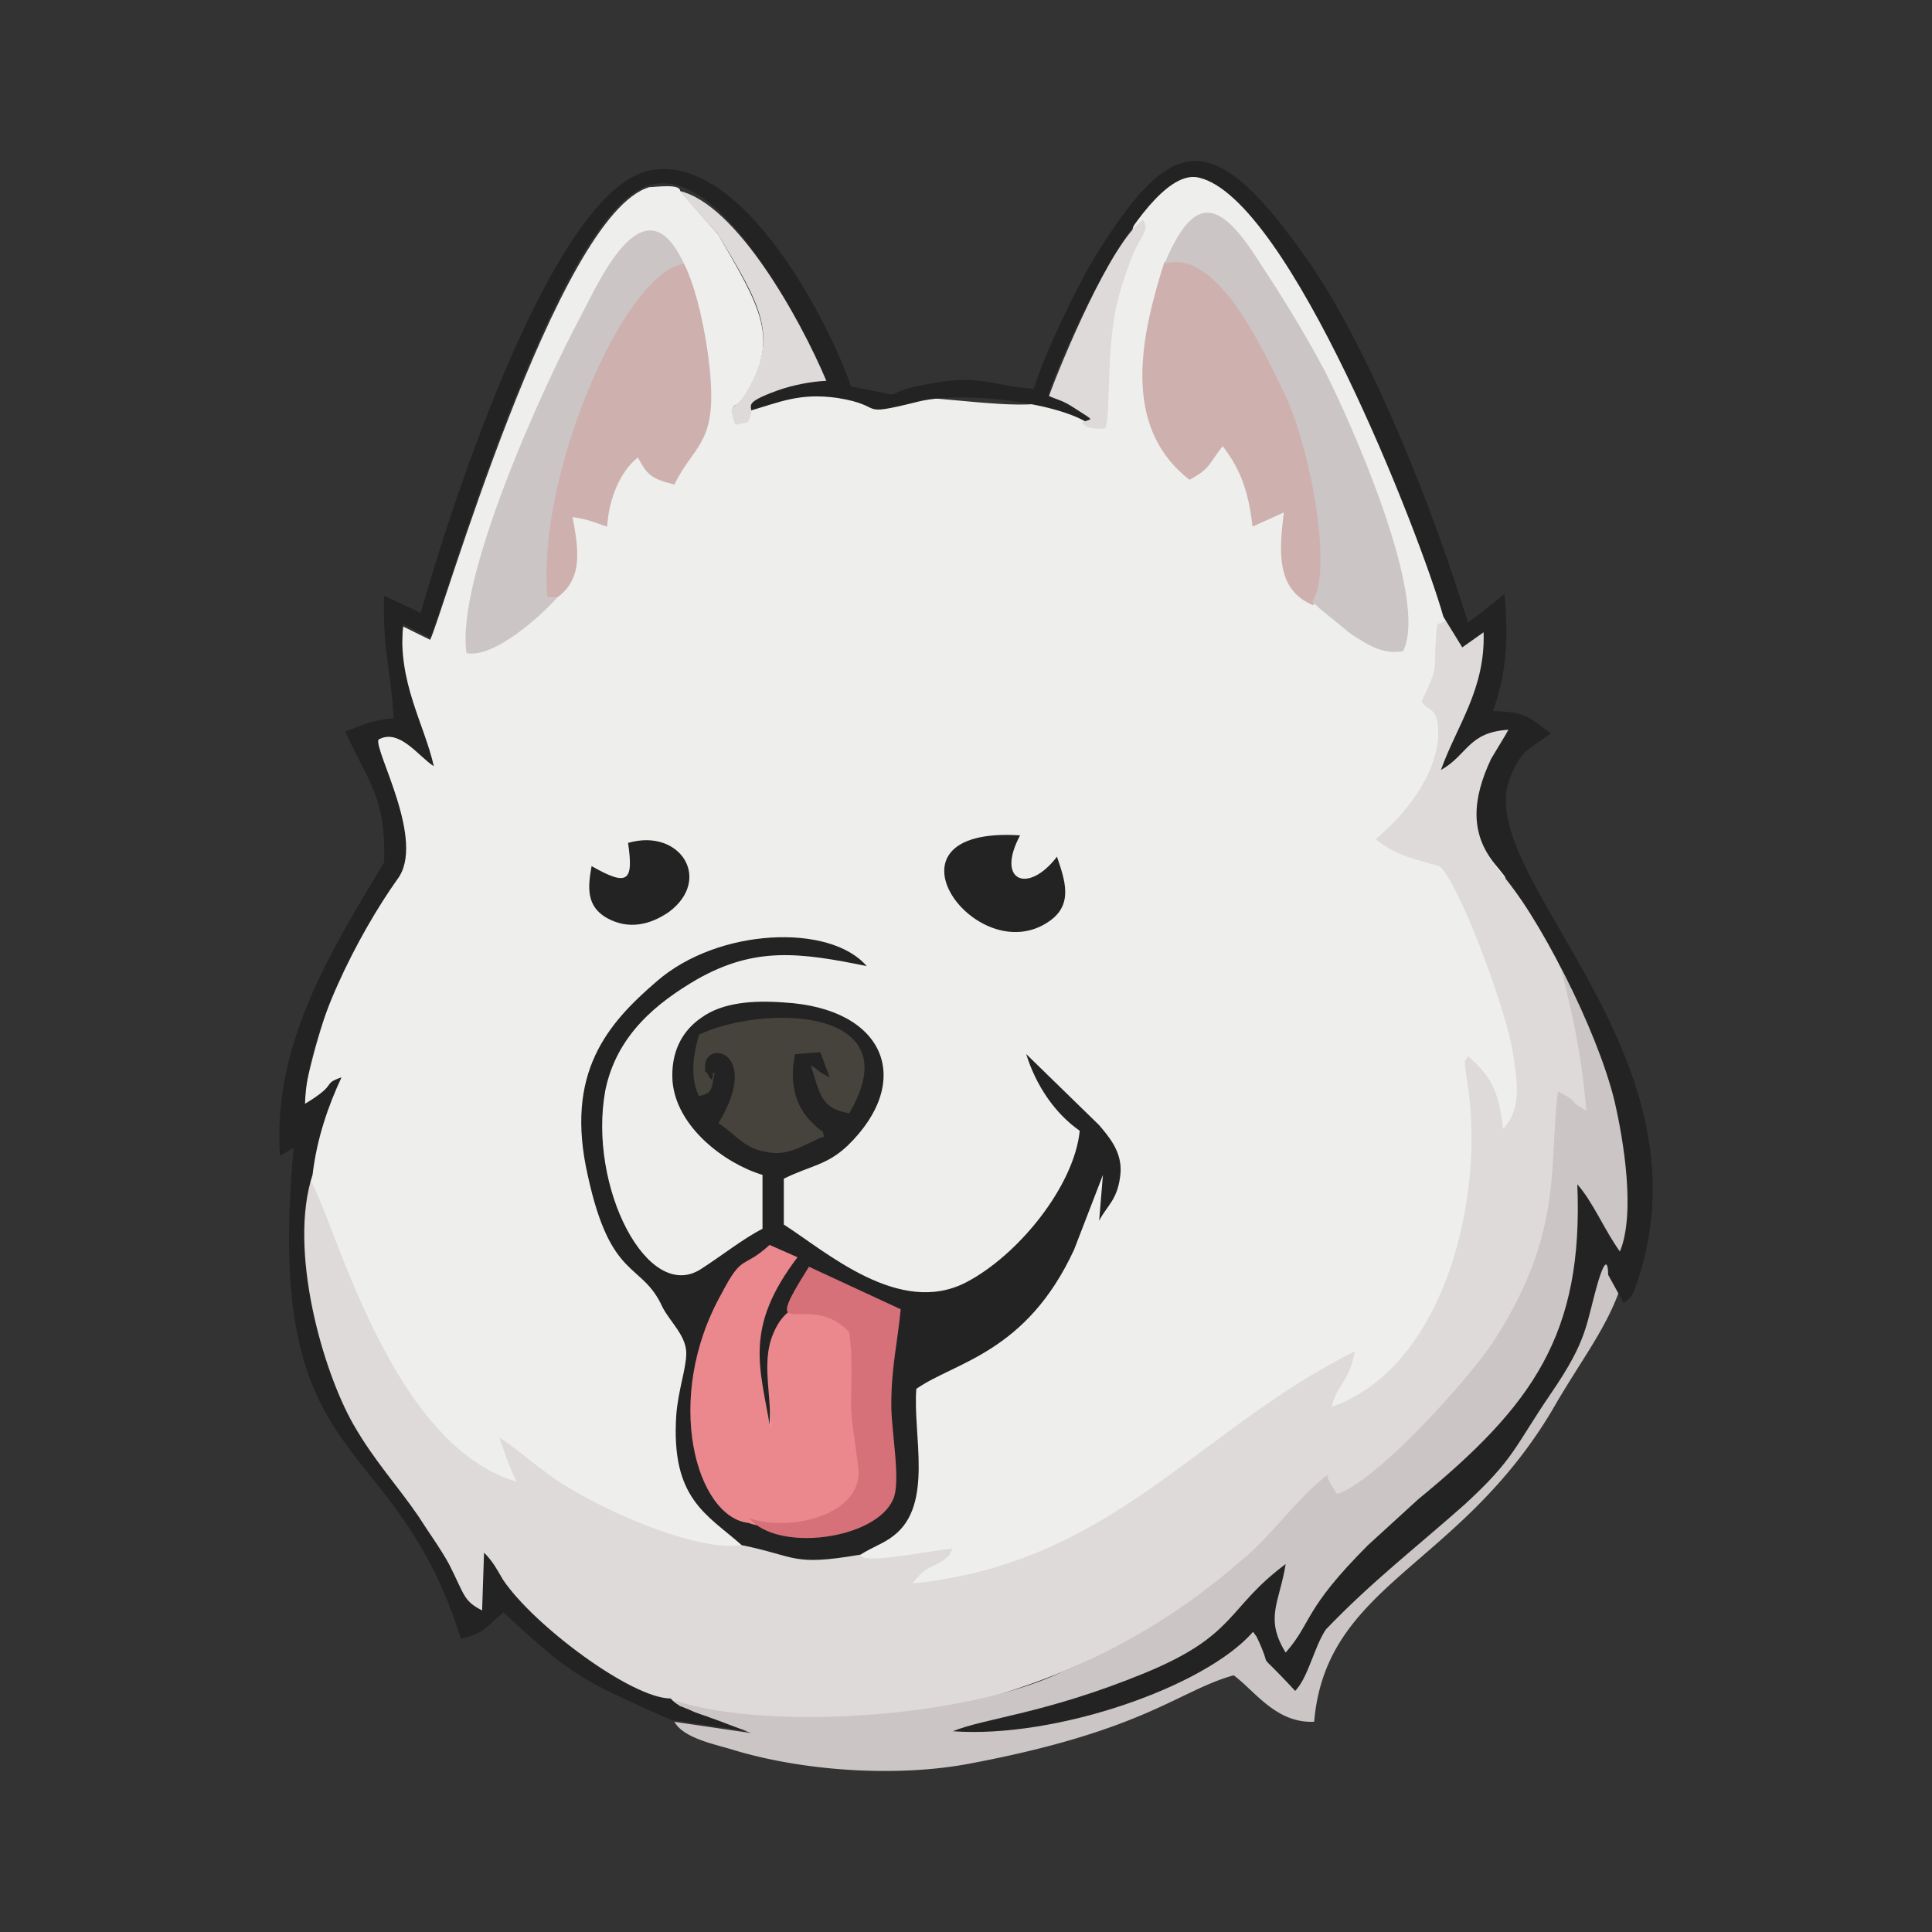<svg xmlns="http://www.w3.org/2000/svg" width="24" height="24" fill="none" viewBox="0 0 24 24">
    <rect x="0" y="0" width="24" height="24" fill="#333333" stroke="none"/>
    <path fill="#EEEEEC" d="M14.101 2.719c-.612 2.57-.53 2.4-2.7 2.211-.711.177-1.235-.264-2.04.083-.054.164-.1.264-.23.182-.07-.235.012-.082.13-.294.429-.694.188-1.076-.336-1.982l-.476-.547c0-.094-.312-.047-.383-.047-1.147.335-2.605 5.429-2.723 5.623l-.335-.165c-.118 1.13.388.965-.353 1.365-.024.094.059.417.13.606.117.335.329.823.117 1.105-1.206 1.683-1.806 4.882-.712 6.747.93 1.523 1.194 1.553 1.67 2.506.236-.6 7.606.788 10.147-1.43 2.494-2.217 3.106-2.8 2.988-5.723-.423-3.364-1.188-7.617-3.382-10.31-.094-.119-.559-.413-.706-.46-.318-.082-.606.324-.806.53"/>
    <path fill="#DDDAD9" d="M10.69 19.312c-.86.141-.783 0-1.477-.118-.577.094-1.912-.5-2.435-.906-.194-.14-.383-.311-.577-.429.07.188.118.353.218.547-1.624-.47-2.3-3.417-2.588-3.776-.312.93.117 2.447.506 3.117.258.43.606.794.87 1.177q.177.284.353.611c.212.383.235.37.47.494v-.6c.1.095.107.148.2.289 2.024 2.97 7.03 1.611 9.235-.289.336-.329.653-.782 1.03-1.046 0 .064.088.176.117.235.477-.141 1.67-1.424 2.006-1.924.912-1.382.624-2.194.741-3.123.289.141.236.353.577.47a5.84 5.84 0 0 0-1.341-3.258c-.312-.382-.283-.812-.047-1.312l.205-.44c-1.423.07-.176.517-.235-1.195l-.565-.13c-.1.1-.1-.07-.117.265-.03.383.041.289-.177.741.077.118.147.071.195.236.094.564-.371 1.153-.765 1.476.241.194.435.235.788.335.218.142.812 1.718.912 2.288.047.33.135.718-.118.977-.053-.476-.147-.647-.435-.906-.047.094-.047 0-.024.235.265 1.412-.235 3.624-1.67 4.124.07-.283.217-.306.288-.689-1.964.977-3.012 2.63-5.494 2.883.17-.236.265-.189.412-.312.088-.07.018-.024.088-.118-.188 0-1.147.212-1.147.07"/>
    <path fill="#CBC5C5" d="M8.378 21.124a.5.5 0 0 0 .118.094l.117.047c.07.023.17.047.265.1l.453.164-.953-.14c.118.211.523.282.741.352.882.265 2.03.335 2.912.17 2.194-.411 2.6-.905 3.294-1.1.264.195.529.6 1 .577.147-1.717 1.794-1.906 2.964-3.882.694-1.212 1.312-1.606.776-3.83-.07-.287-.117-.57-.235-.834-.094-.212-.311-.812-.476-.953.165.647.282 1.117.353 1.906-.236-.118-.07-.095-.353-.236-.118.93.076 1.753-.806 3.112-.335.5-1.465 1.747-1.941 1.888-.03-.059-.118-.165-.118-.235-.388.294-.706.776-1.094 1.082a8 8 0 0 1-2.194 1.359c-1.194.576-3.676.74-4.823.358"/>
    <path fill="#242323" d="M5.225 7.613 4.772 7.4c-.024.664.094.976.117 1.523-.288.024-.406.094-.6.165.294.647.506.812.483 1.623-.67 1.118-1.389 2.265-1.294 3.647l.17-.1c-.382 4.124 1.241 3.412 2.077 6.1.288-.07.311-.141.529-.33.882.83 1.023.86 2.076 1.336l.953.14c-.094-.023-.312-.117-.453-.164-.07-.03-.17-.053-.264-.1l-.118-.047c-.07-.047-.07-.047-.118-.094-.482 0-1.7-.906-2.082-1.476-.07-.118-.118-.218-.235-.336l-.024.718c-.235-.118-.217-.194-.412-.577-.117-.211-.258-.4-.376-.588-.265-.388-.553-.694-.812-1.147-.382-.67-.811-2.17-.506-3.1.053-.452.195-.858.36-1.211-.26.094-.024.07-.454.33.024-.883.67-2.118 1.147-2.789.36-.47-.288-1.594-.235-1.735.259-.147.5.212.688.33-.117-.524-.453-1.048-.382-1.765l.335.17C5.46 7.73 6.895 2.63 8.066 2.301c.905-.265 1.882 1.741 2.176 2.382-.312.024-.841.094-.959.43.406-.118.647-.236 1.118-.17.623.1.217.24.982.052.553-.147 1.724 0 2.13.259.211-.141-.295-.312-.483-.382.17-.5 1.194-2.836 1.865-2.665 1.117.259 2.746 4.43 3.035 5.453l.235.382.265-.188c.023.711-.336 1.164-.53 1.711.335-.188.335-.47.841-.5l-.217.36c-.236.5-.265.928.047 1.31.553.648 1.264 2.048 1.482 2.93.118.5.265 1.412.07 1.882-.187-.258-.335-.617-.529-.835.077 1.859-.547 2.741-1.976 3.912l-.624.57c-.811.812-.688.953-1.023 1.335-.265-.429-.076-.623 0-1.1-.741.553-.6.883-1.765 1.36-1.223.5-1.964.552-2.37.717 1.27.094 3.13-.547 3.73-1.235l.046.064c.235.5-.07.077.477.67.164-.17.235-.546.382-.764.57-.594 1.1-1 1.718-1.547.623-.57.623-.717 1.076-1.382.476-.694.43-.859.594-1.412.118-.376.118-.088.118-.064l.194.352c.117-.094.117-.094.217-.423.812-2.788-2.129-4.941-1.623-6.123.141-.336.235-.336.5-.53-.312-.235-.312-.258-.718-.282.17-.476.194-.906.141-1.453-.14.118-.282.236-.453.353C17.83 6.4 17 4.254 16.16 3.113c-1.117-1.553-1.623-1.435-2.553.07-.217.353-.647 1.236-.764 1.647-.477-.03-.67-.176-1.218-.076-.882.141-.147.217-1.053.047-.288-.835-1.335-2.835-2.435-2.694-1.241.118-2.553 4.24-2.911 5.506"/>
    <path fill="#242323" d="M9.766 16.453c.065-.288.165-.453.282-.664l1.024.523c-.047.43-.2.706-.2 1.176 0 .312.194.836.117 1.071-.188.5-1.188.359-1.682.353-.647-.077-1.053-1.459-.353-2.765.26-.506.283-.358.618-.67l.259.164c-.647.883-.406 1.86-.306 2.6.07-.547 0-1.382.235-1.788zm-.553 2.741c.694.141.618.265 1.477.118.147-.094.294-.141.411-.235.5-.383.236-1.253.282-1.824.477-.335 1.365-.441 1.96-1.73l.358-.928-.047.57c.094-.188.235-.259.265-.588.023-.27-.147-.459-.265-.6l-.906-.883c.118.383.353.736.665.953-.07.689-.765 1.547-1.412 1.883-.83.43-1.74-.383-2.264-.718v-.57c.335-.165.53-.165.788-.406.835-.806.476-1.712-.788-1.783-.383-.029-.765 0-1.024.189-.241.164-.382.43-.359.788.047.57.647 1.023 1.118 1.165v.67c-.235.118-.5.33-.765.5-.664.43-1.406-1.03-1.188-2.218.141-.694.647-1.094 1.141-1.382.718-.406 1.27-.335 2.106-.164-.453-.53-1.841-.477-2.606.188-.617.53-1.147 1.14-.859 2.411.289 1.33.671 1.065.93 1.641.1.189.294.353.294.571 0 .188-.1.453-.124.765-.07 1.047.383 1.235.812 1.617"/>
    <path fill="#EA888D" d="M9.296 18.918c.476.17 1.37-.06 1.394-.583 0-.188-.094-.617-.094-.858 0-.306.023-.618-.024-.906-.253-.394-.641-.506-.888-.153-.265.406-.1.812-.118 1.312-.123-.742-.33-1.23.341-2.112l-.347-.153c-.335.306-.335.1-.594.6-.74 1.312-.312 2.782.33 2.853"/>
    <path fill="#CEB1AE" d="M16.312 7.518c.265-.358-.006-2-.364-2.67-.218-.43-.812-1.812-1.483-1.594-.288.906-.547 2.041.312 2.706.265-.141.241-.206.412-.418.235.306.323.588.37 1l.389-.176c-.053.447-.112.958.364 1.152"/>
    <path fill="#CBC5C5" d="M14.465 3.278c.67-.218 1.265 1.164 1.483 1.594.329.67.617 2.24.352 2.6l.1.093.383.312c.188.118.382.259.647.212.33-.665-.67-2.882-.959-3.453-.288-.547-.576-1-.859-1.43-.476-.74-.788-.787-1.147.071"/>
    <path fill="#CEB1AE" d="M6.918 7.424c.335-.235.265-.623.194-1 .189.024.283.071.43.118.023-.353.164-.688.382-.859.118.218.165.265.453.336.235-.477.5-.5.453-1.265-.024-.47-.2-1.418-.453-1.647-.741.094-1.759 2.817-1.612 4.317z"/>
    <path fill="#CBC5C5" d="M6.92 7.424h-.118c-.147-1.5.953-4.052 1.694-4.146-.476-1.047-1.03.164-1.264.617-.5.93-1.577 3.312-1.436 4.218.336.07.936-.471 1.124-.689"/>
    <path fill="#46433C" d="M8.684 12.853c-.07.236-.118.53 0 .765.17-.047.147-.07.194-.288h-.023c0 .053 0 .147-.071 0-.047-.07-.024.147-.024-.07-.023-.354.712-.213.165.693.218.142.312.306.577.353.305.077.523-.117.735-.188-.047-.141.047.024-.141-.165-.236-.217-.289-.547-.218-.858l.312-.024.117.312c-.164-.077-.14-.1-.235-.147.118.358.118.53.477.594.788-1.33-1.077-1.353-1.865-.977"/>
    <path fill="#D67179" d="M10.548 16.547c.047.312.024.6.024.906 0 .235.094.694.094.859-.024.53-.882.717-1.359.547.353.43 1.576.265 1.788-.235.1-.218-.023-.836-.023-1.17 0-.471.076-.765.117-1.19l-1.14-.528c-.648 1.029-.007.27.5.811"/>
    <path fill="#242323" d="M13.13 10.642c-.358.47-.764.306-.458-.265-1.859-.118-.547 1.694.358 1.07.312-.211.195-.523.1-.805"/>
    <path fill="#DDDAD9" d="M9.33 5.13c.024-.094-.118-.117.335-.282q.293-.1.6-.118c-.335-.794-1.123-2.194-1.823-2.358l.482.547c.53.882.765 1.264.335 1.976-.14.218-.217.1-.14.335 0 .024.023.047.023.047.188-.047.141 0 .188-.147m4.106.124c.076.047.023.047.17.07h.118c.07-.07.024-.829.118-1.382.023-.165.1-.43.17-.617.141-.43.282-.43.188-.595-.405.283-1.023 1.789-1.17 2.189.118.053.17.053.312.147.288.188.217.117.094.188"/>
    <path fill="#242323" d="M7.802 10.471c.07.477 0 .547-.453.288-.047.26-.07.5.194.647.26.142.524.089.765-.076.547-.406.141-1.047-.506-.859"/>
</svg>
